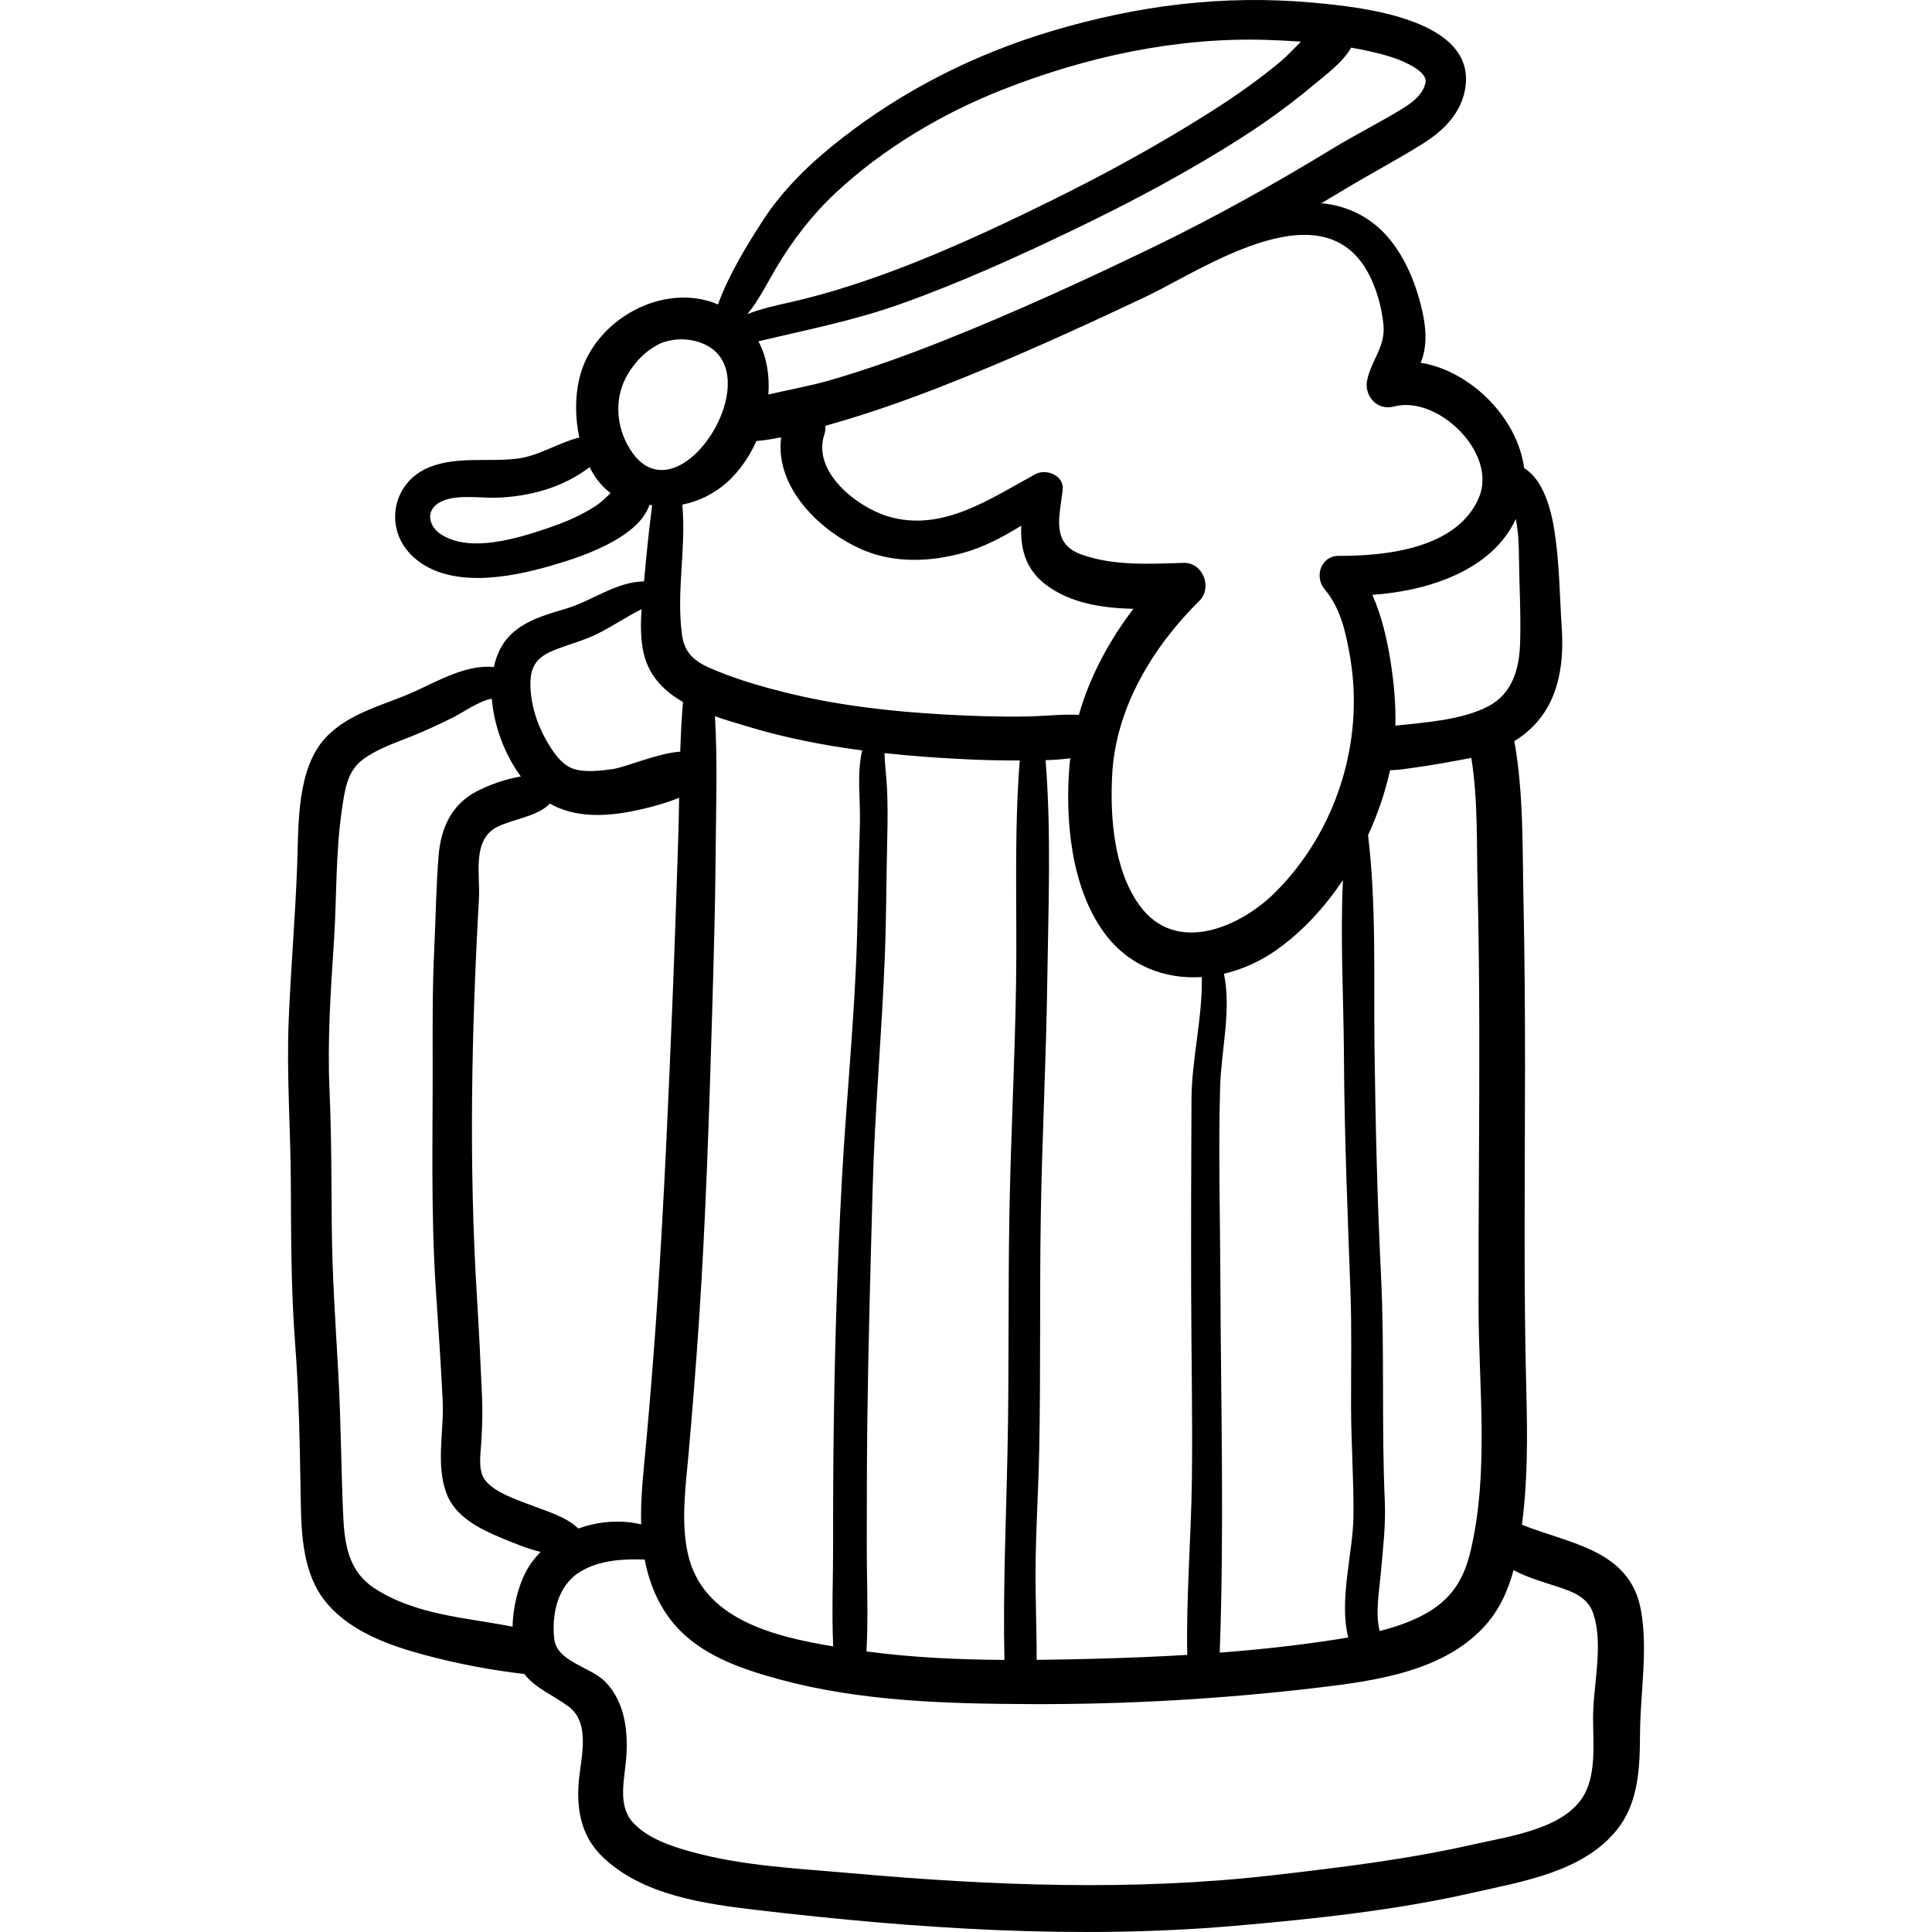 <?xml version="1.0" encoding="iso-8859-1"?>
<!-- Generator: Adobe Illustrator 19.0.0, SVG Export Plug-In . SVG Version: 6.00 Build 0)  -->
<svg version="1.1" id="Capa_1" xmlns="http://www.w3.org/2000/svg" xmlns:xlink="http://www.w3.org/1999/xlink" x="0px" y="0px"
	 viewBox="0 0 512.001 512.001" style="enable-background:new 0 0 512.001 512.001;" xml:space="preserve">
<g>
	<g>
		<path d="M434.871,426.741c-2.861-16.075-18.946-17.601-31.548-22.672c0.021-0.162,0.043-0.324,0.064-0.486
			c1.49-11.55,1.408-23.203,1.105-34.823c-0.749-28.699-0.347-57.394-0.346-86.101c0-14.605-0.089-29.21-0.405-43.812
			c-0.304-14.037,0.064-28.561-2.427-42.426c3.125-1.935,5.872-4.443,7.975-7.632c4.264-6.469,5.099-14.691,4.6-22.242
			c-0.568-8.587-0.608-17.338-1.938-25.849c-0.864-5.528-2.871-13.505-8.051-16.664c-1.709-13.251-14.164-25.776-27.415-27.904
			c0.267-0.641,0.511-1.292,0.69-1.969c0.965-3.65,0.65-7.416-0.116-11.061c-1.517-7.223-4.523-14.876-9.434-20.464
			c-4.737-5.39-10.958-8.198-17.45-8.782c2.14-1.26,4.274-2.533,6.403-3.816c6.788-4.094,13.875-7.818,20.576-12.02
			c4.958-3.109,9.481-7.432,10.89-13.313c4.733-19.761-27.77-22.885-40.15-24.006c-23.682-2.145-46.379,0.719-69.233,7.551
			c-20.319,6.075-39.244,15.61-55.95,28.701c-7.836,6.14-15.231,13.22-20.646,21.633c-4.311,6.696-9.003,14.363-11.79,22.086
			c-14.493-6.165-33.199,4.126-36.781,19.774c-1.126,4.918-1.091,10.374,0.033,15.512c-5.471,1.318-10.726,4.859-16.297,5.567
			c-7.73,0.983-15.998-0.682-23.427,2.282c-10.088,4.024-12.229,16.657-4.169,23.888c9.353,8.39,25.246,5.435,36.14,2.301
			c7.606-2.187,23.271-7.142,26.346-16.206c0.235,0.047,0.472,0.078,0.708,0.117c-0.868,6.59-1.522,13.205-2.129,19.854
			c-0.009,0.102-0.02,0.206-0.029,0.309c-7.445,0.112-13.721,5.191-20.918,7.312c-6.328,1.864-13.335,3.852-16.848,9.971
			c-0.945,1.646-1.609,3.478-2.047,5.421c-7.163-0.753-14.794,3.676-20.942,6.464c-8.087,3.667-17.501,5.594-23.739,12.39
			c-7.56,8.236-7.052,22.998-7.421,33.446c-0.489,13.807-1.695,27.56-2.253,41.359c-0.577,14.27,0.495,28.584,0.569,42.865
			c0.074,14.206,0.046,28.419,1.128,42.594c1.039,13.603,1.261,27.275,1.483,40.913c0.162,9.928,0.442,20.799,7.385,28.604
			c6.427,7.225,16.45,10.77,25.528,13.199c8.589,2.298,17.502,4.007,26.352,5.019c2.892,3.762,7.44,5.478,11.673,8.584
			c5.893,4.326,3.409,13.214,2.811,19.346c-0.735,7.538,0.41,14.761,6.002,20.286c10.584,10.454,27.321,12.715,41.397,14.366
			c41.768,4.897,84.392,7.798,126.372,4.159c21.019-1.822,42.5-4.087,63.092-8.768c13.155-2.99,29.187-5.483,38.172-16.643
			c5.872-7.294,6.102-16.688,6.159-25.647C434.693,448.564,436.77,437.408,434.871,426.741z M401.701,137.534
			c0.687,3.318,0.806,6.744,0.842,10.122c0.08,7.561,0.554,15.295,0.302,22.837c-0.226,6.763-2.037,13.343-8.425,16.679
			c-6.998,3.655-16.597,4.26-24.633,5.139c0.152-5.642-0.373-11.276-1.272-17.003c-0.943-6.006-2.361-12.085-4.823-17.665
			C378.646,156.59,395.412,151.136,401.701,137.534z M366.985,397.761c-0.888-19.943-0.028-39.918-1.008-59.851
			c-0.987-20.079-1.456-40.034-1.718-60.135c-0.243-18.631,0.531-37.869-1.709-56.446c2.55-5.539,4.503-11.283,5.778-16.969
			c0.018-0.079,0.032-0.157,0.049-0.236c2.265-0.047,4.555-0.427,6.807-0.745c4.667-0.659,9.338-1.5,13.968-2.385
			c0.256-0.049,0.51-0.107,0.764-0.16c1.78,11.059,1.393,22.703,1.659,33.846c0.299,12.512,0.42,25.028,0.452,37.543
			c0.064,24.71-0.247,49.418-0.198,74.127c0.042,21.263,2.798,43.335-2.008,64.277c-1.841,8.025-5.247,13.42-12.618,17.337
			c-3.625,1.927-7.556,3.259-11.577,4.274c-1.201-4.648-0.107-10.713,0.277-15.059C366.477,410.688,367.275,404.288,366.985,397.761
			z M361.865,71.095c2.665,4.325,4.306,10.014,4.776,15.073c0.53,5.695-3.189,9.25-4.318,14.522
			c-0.902,4.213,2.648,8.226,7.045,7.044c11.617-3.123,27.488,12.293,22.605,24.025c-5.65,13.577-24.51,15.593-37.189,15.553
			c-4.794-0.015-6.544,5.598-3.695,8.921c4.271,4.981,5.685,11.85,6.744,18.151c3.733,22.211-3.661,45.874-19.85,62.069
			c-9.241,9.244-26.305,16.747-35.94,3.559c-6.868-9.399-7.898-23.492-7.305-34.717c0.935-17.688,10.752-33.855,23.088-46.052
			c3.559-3.519,0.982-10.237-4.174-10.077c-8.94,0.277-18.729,0.861-27.262-2.295c-7.934-2.935-5.534-10.195-4.773-17.05
			c0.425-3.83-4.338-5.719-7.236-4.152c-11.94,6.453-24.627,15.46-39,11.193c-8.324-2.472-20.197-11.857-16.937-21.667
			c0.282-0.848,0.358-1.635,0.273-2.35c0.478-0.137,0.957-0.274,1.431-0.408c9.732-2.752,19.287-6.102,28.71-9.768
			c18.6-7.237,36.811-15.555,54.853-24.075C318.139,71.78,349.047,50.293,361.865,71.095z M357.302,433.953
			c-0.718,0.122-1.436,0.243-2.15,0.356c-10.537,1.674-21.21,2.84-31.913,3.662c1.211-32.855,0.296-65.784,0.176-98.646
			c-0.062-17.092-0.566-34.288-0.065-51.372c0.285-9.704,3.037-20.265,0.999-29.899c4.93-1.149,9.73-3.309,13.993-6.343
			c6.805-4.842,12.72-11.26,17.548-18.482c-0.741,15.512,0.182,31.315,0.269,46.646c0.118,20.773,0.953,41.393,1.716,62.142
			c0.379,10.324,0.139,20.663,0.169,30.991c0.029,9.581,0.733,19.194,0.637,28.763C358.584,411.538,354.773,423.907,357.302,433.953
			z M315.668,342.406c0.044,16.501,0.396,33.001,0.198,49.503c-0.186,15.51-1.544,31.13-1.23,46.652
			c-8.037,0.486-16.075,0.802-24.069,1.014c-5.256,0.139-10.544,0.255-15.847,0.306c0.025-8.306-0.366-16.624-0.281-24.928
			c0.105-10.289,0.77-20.567,0.969-30.855c0.399-20.608,0.086-41.221,0.413-61.829c0.327-20.624,1.424-41.223,1.711-61.85
			c0.272-19.537,1.117-39.452-0.444-58.967c2.201-0.065,4.395-0.198,6.542-0.508c-0.055,0.498-0.12,0.994-0.164,1.494
			c-1.276,14.44,0.294,32.47,9.02,44.562c6.488,8.992,16.195,12.565,26.01,11.929c0.209,10.799-2.69,21.732-2.742,32.487
			C315.672,308.41,315.623,325.412,315.668,342.406z M348.244,22.412c3.147-2.639,7.607-5.861,9.824-9.787
			c1.548,0.271,3.092,0.564,4.625,0.908c3.631,0.815,7.36,1.768,10.677,3.498c2.41,1.257,4.058,2.583,4.417,4.047
			c0.07,0.285,0.049,0.99-0.379,2.017c-1.051,2.52-3.429,4.26-5.676,5.649c-5.953,3.679-12.259,6.79-18.251,10.441
			c-15.38,9.371-31.144,18.197-47.349,26.058c-18.554,9-37.414,17.621-56.582,25.233c-9.71,3.856-19.561,7.381-29.596,10.298
			c-5.284,1.536-10.875,2.489-16.323,3.78c0.361-4.965-0.42-9.882-2.64-14.11c12.627-2.999,25.224-5.454,37.587-9.854
			c15.854-5.642,31.283-12.634,46.434-19.935c15.205-7.327,30.174-15.293,44.389-24.411
			C335.959,32.034,342.273,27.42,348.244,22.412z M205.796,70.838c4.376-7.328,9.435-13.92,15.689-19.754
			c12.596-11.75,28.218-21.027,44.208-27.324c22.135-8.717,46.042-13.925,69.872-13.189c3.064,0.095,6.136,0.243,9.204,0.464
			c-1.945,1.932-3.743,3.874-5.319,5.194c-5.8,4.857-11.987,9.198-18.366,13.256c-14.017,8.917-28.625,16.878-43.533,24.196
			c-15.022,7.374-30.277,14.438-46.083,19.972c-7.345,2.572-14.769,4.808-22.361,6.521c-3.791,0.856-7.535,1.681-11.043,3.063
			C201.122,79.544,203.246,75.108,205.796,70.838z M200.463,116.873c2.191-0.181,4.378-0.538,6.555-0.986
			c-1.774,13.306,10.474,25.203,22.021,29.989c8.184,3.392,17.505,3.005,25.94,0.718c5.812-1.576,10.778-4.287,15.669-7.284
			c-0.258,5.889,1,11.438,6.478,15.612c6.431,4.9,14.887,6.242,23.238,6.418c-6.44,8.45-11.535,17.935-14.45,28.093
			c-4.559-0.191-9.172,0.355-13.849,0.441c-7.214,0.133-14.434-0.118-21.637-0.515c-14.305-0.789-28.575-2.414-42.496-5.891
			c-6.677-1.668-13.434-3.652-19.75-6.418c-4.234-1.854-6.799-4.094-7.442-8.813c-1.564-11.481,1.149-23.019,0.08-34.501
			c4.362-0.868,8.512-2.934,11.804-5.869C195.833,125.009,198.53,121.164,200.463,116.873z M269.273,260.419
			c-0.311,20.628-1.431,41.227-1.781,61.85c-0.35,20.608-0.06,41.222-0.482,61.829c-0.381,18.626-1.238,37.175-0.829,55.798
			c-12.239-0.078-24.5-0.639-36.554-2.247c0.514-9.604,0.051-19.384,0.074-28.97c0.026-10.368,0.011-20.734,0.137-31.102
			c0.252-20.907,0.852-41.814,1.425-62.714c0.565-20.617,2.444-41.124,3.238-61.721c0.391-10.158,0.38-20.341,0.621-30.506
			c0.117-4.929,0.186-9.845-0.121-14.767c-0.17-2.726-0.529-5.519-0.601-8.289c3.78,0.411,7.566,0.75,11.348,1.024
			c8.146,0.591,16.328,0.972,24.497,0.925C268.694,221.041,269.567,240.87,269.273,260.419z M227.878,218.588
			c-0.318,10.152-0.469,20.305-0.775,30.456c-0.642,21.262-2.85,42.492-4.004,63.734c-1.173,21.589-1.846,43.181-2.142,64.8
			c-0.142,10.366-0.195,20.734-0.17,31.102c0.022,9.141-0.394,18.458,0.013,27.63c-15.882-2.634-34.808-7.255-38.557-24.772
			c-1.817-8.49-0.546-17.465,0.212-26.001c1.046-11.783,1.983-23.575,2.774-35.378c1.84-27.434,2.705-54.933,3.517-82.415
			c0.411-13.894,0.8-27.794,0.909-41.693c0.094-12.033,0.527-24.206-0.187-36.242c3.059,1.08,6.165,1.979,9.059,2.847
			c9.777,2.932,19.831,4.883,29.963,6.216C226.986,205.194,228.08,212.136,227.878,218.588z M157.635,134.232
			c-3.731,2.397-7.851,4.147-12.035,5.581c-8.023,2.749-21.029,6.9-28.803,1.747c-2.716-1.8-4.075-5.38-1.228-7.773
			c3.719-3.126,11.377-1.753,15.865-1.885c8.763-0.258,17.811-2.679,24.821-8.115c0.195,0.391,0.394,0.779,0.605,1.158
			c1.25,2.247,2.938,4.19,4.956,5.734C160.518,131.952,159.207,133.222,157.635,134.232z M166.104,117.538
			c-2.973-5.739-3.092-12.772,0.249-18.345c1.683-2.807,3.986-5.428,6.789-7.154c0.545-0.336,1.191-0.692,1.883-1.046
			c2.724-1.06,5.724-1.395,8.788-0.71c9.082,2.032,10.448,10.096,7.969,17.893C187.798,120.708,173.879,132.55,166.104,117.538z
			 M147.417,172.074c3.644-1.397,7.396-2.376,10.913-4.116c3.985-1.972,7.7-4.531,11.69-6.519
			c-0.236,3.532-0.273,7.075,0.322,10.534c1.152,6.694,5.343,11.008,10.656,14.073c-0.368,4.368-0.582,8.753-0.728,13.145
			c-6.167,0.448-14.268,4.099-17.861,4.615c-3.14,0.451-7.573,0.997-10.65-0.132c-3.25-1.193-5.636-5.039-7.217-7.902
			c-2.505-4.54-4.134-10.022-3.96-15.236C140.743,175.718,143.138,173.714,147.417,172.074z M169.907,403.982
			c-5.344-1.309-11.29-0.842-16.645,1.101c-3.193-3.11-8.155-4.51-12.233-6.083c-3.71-1.431-10.529-3.593-12.774-7.197
			c-1.574-2.526-0.881-6.744-0.71-9.56c0.245-4.032,0.387-7.951,0.207-11.988c-0.398-8.888-0.813-17.757-1.363-26.637
			c-2.169-35.003-1.428-70.592,0.541-105.566c0.349-6.204-1.915-15.453,4.806-18.892c4.182-2.139,10.629-2.695,14.012-6.207
			c0.259,0.15,0.516,0.303,0.779,0.438c7.477,3.861,16.602,2.755,24.477,0.83c1.781-0.435,5.483-1.369,8.978-2.809
			c-0.071,3.84-0.143,7.678-0.269,11.508c-0.446,13.554-0.879,27.108-1.429,40.658c-1.075,26.501-2.228,53.024-3.956,79.491
			c-0.838,12.828-1.857,25.643-3.008,38.446C170.647,388.996,169.705,396.487,169.907,403.982z M139.357,416.56
			c-2.131,4.06-3.391,9.414-3.529,14.52c-12.434-2.431-25.564-3.05-36.474-10.098c-7.401-4.781-8.126-12.425-8.464-20.706
			c-0.493-12.082-0.567-24.189-1.234-36.264c-0.71-12.858-1.602-25.619-1.724-38.508c-0.115-12.192-0.071-24.384-0.605-36.567
			c-0.574-13.067,0.27-25.987,1.143-39.021c0.794-11.847,0.411-23.961,2.185-35.715c0.733-4.855,1.337-9.8,5.478-12.899
			c3.807-2.85,8.514-4.396,12.877-6.148c3.778-1.517,7.45-3.216,11.089-5.042c2.452-1.231,6.94-4.399,10.241-4.952
			c0.56,7.227,3.429,14.862,7.691,20.62c-4.28,0.699-8.729,2.365-11.79,3.984c-6.618,3.499-9.403,9.72-9.998,16.911
			c-0.679,8.192-0.769,16.595-1.162,24.819c-0.472,9.866-0.446,19.747-0.422,29.622c0.048,20.161-0.496,40.376,0.834,60.508
			c0.653,9.892,1.353,19.76,1.822,29.664c0.378,7.992-1.841,16.637,0.956,24.363c2.302,6.361,9.045,9.627,14.88,12.035
			c3.065,1.265,6.583,2.742,10.145,3.584C141.727,412.829,140.388,414.597,139.357,416.56z M420.397,474.493
			c-4.45,10.068-20.202,12.078-29.583,14.22c-17.565,4.01-35.349,6.159-53.23,8.223c-37.216,4.297-74.763,2.795-111.992-0.516
			c-14.078-1.252-28.707-1.888-42.393-5.676c-5.372-1.487-11.796-3.599-15.611-7.933c-3.943-4.479-2.073-11.383-1.645-16.756
			c0.567-7.116-0.282-14.944-5.506-20.332c-3.961-4.086-12.926-5.255-13.573-11.522c-0.687-6.658,0.987-14.173,7.012-17.748
			c5.039-2.99,11.184-3.382,16.978-3.155c1.359,7.125,4.331,13.832,9.579,19.03c7.012,6.944,16.922,10.233,26.238,12.756
			c21.493,5.821,44.194,6.428,66.329,6.522c25.311,0.107,50.613-1.345,75.751-4.298c15.66-1.839,34.475-4.353,45.367-17.126
			c3.512-4.119,5.605-8.965,6.982-14.07c3.784,1.983,7.836,3.129,11.97,4.485c3.915,1.285,7.691,2.746,9.133,6.919
			c2.605,7.538,0.406,17.532,0.04,25.33C421.918,459.771,423.278,467.976,420.397,474.493z"/>
	</g>
</g>
<g>
</g>
<g>
</g>
<g>
</g>
<g>
</g>
<g>
</g>
<g>
</g>
<g>
</g>
<g>
</g>
<g>
</g>
<g>
</g>
<g>
</g>
<g>
</g>
<g>
</g>
<g>
</g>
<g>
</g>
</svg>
